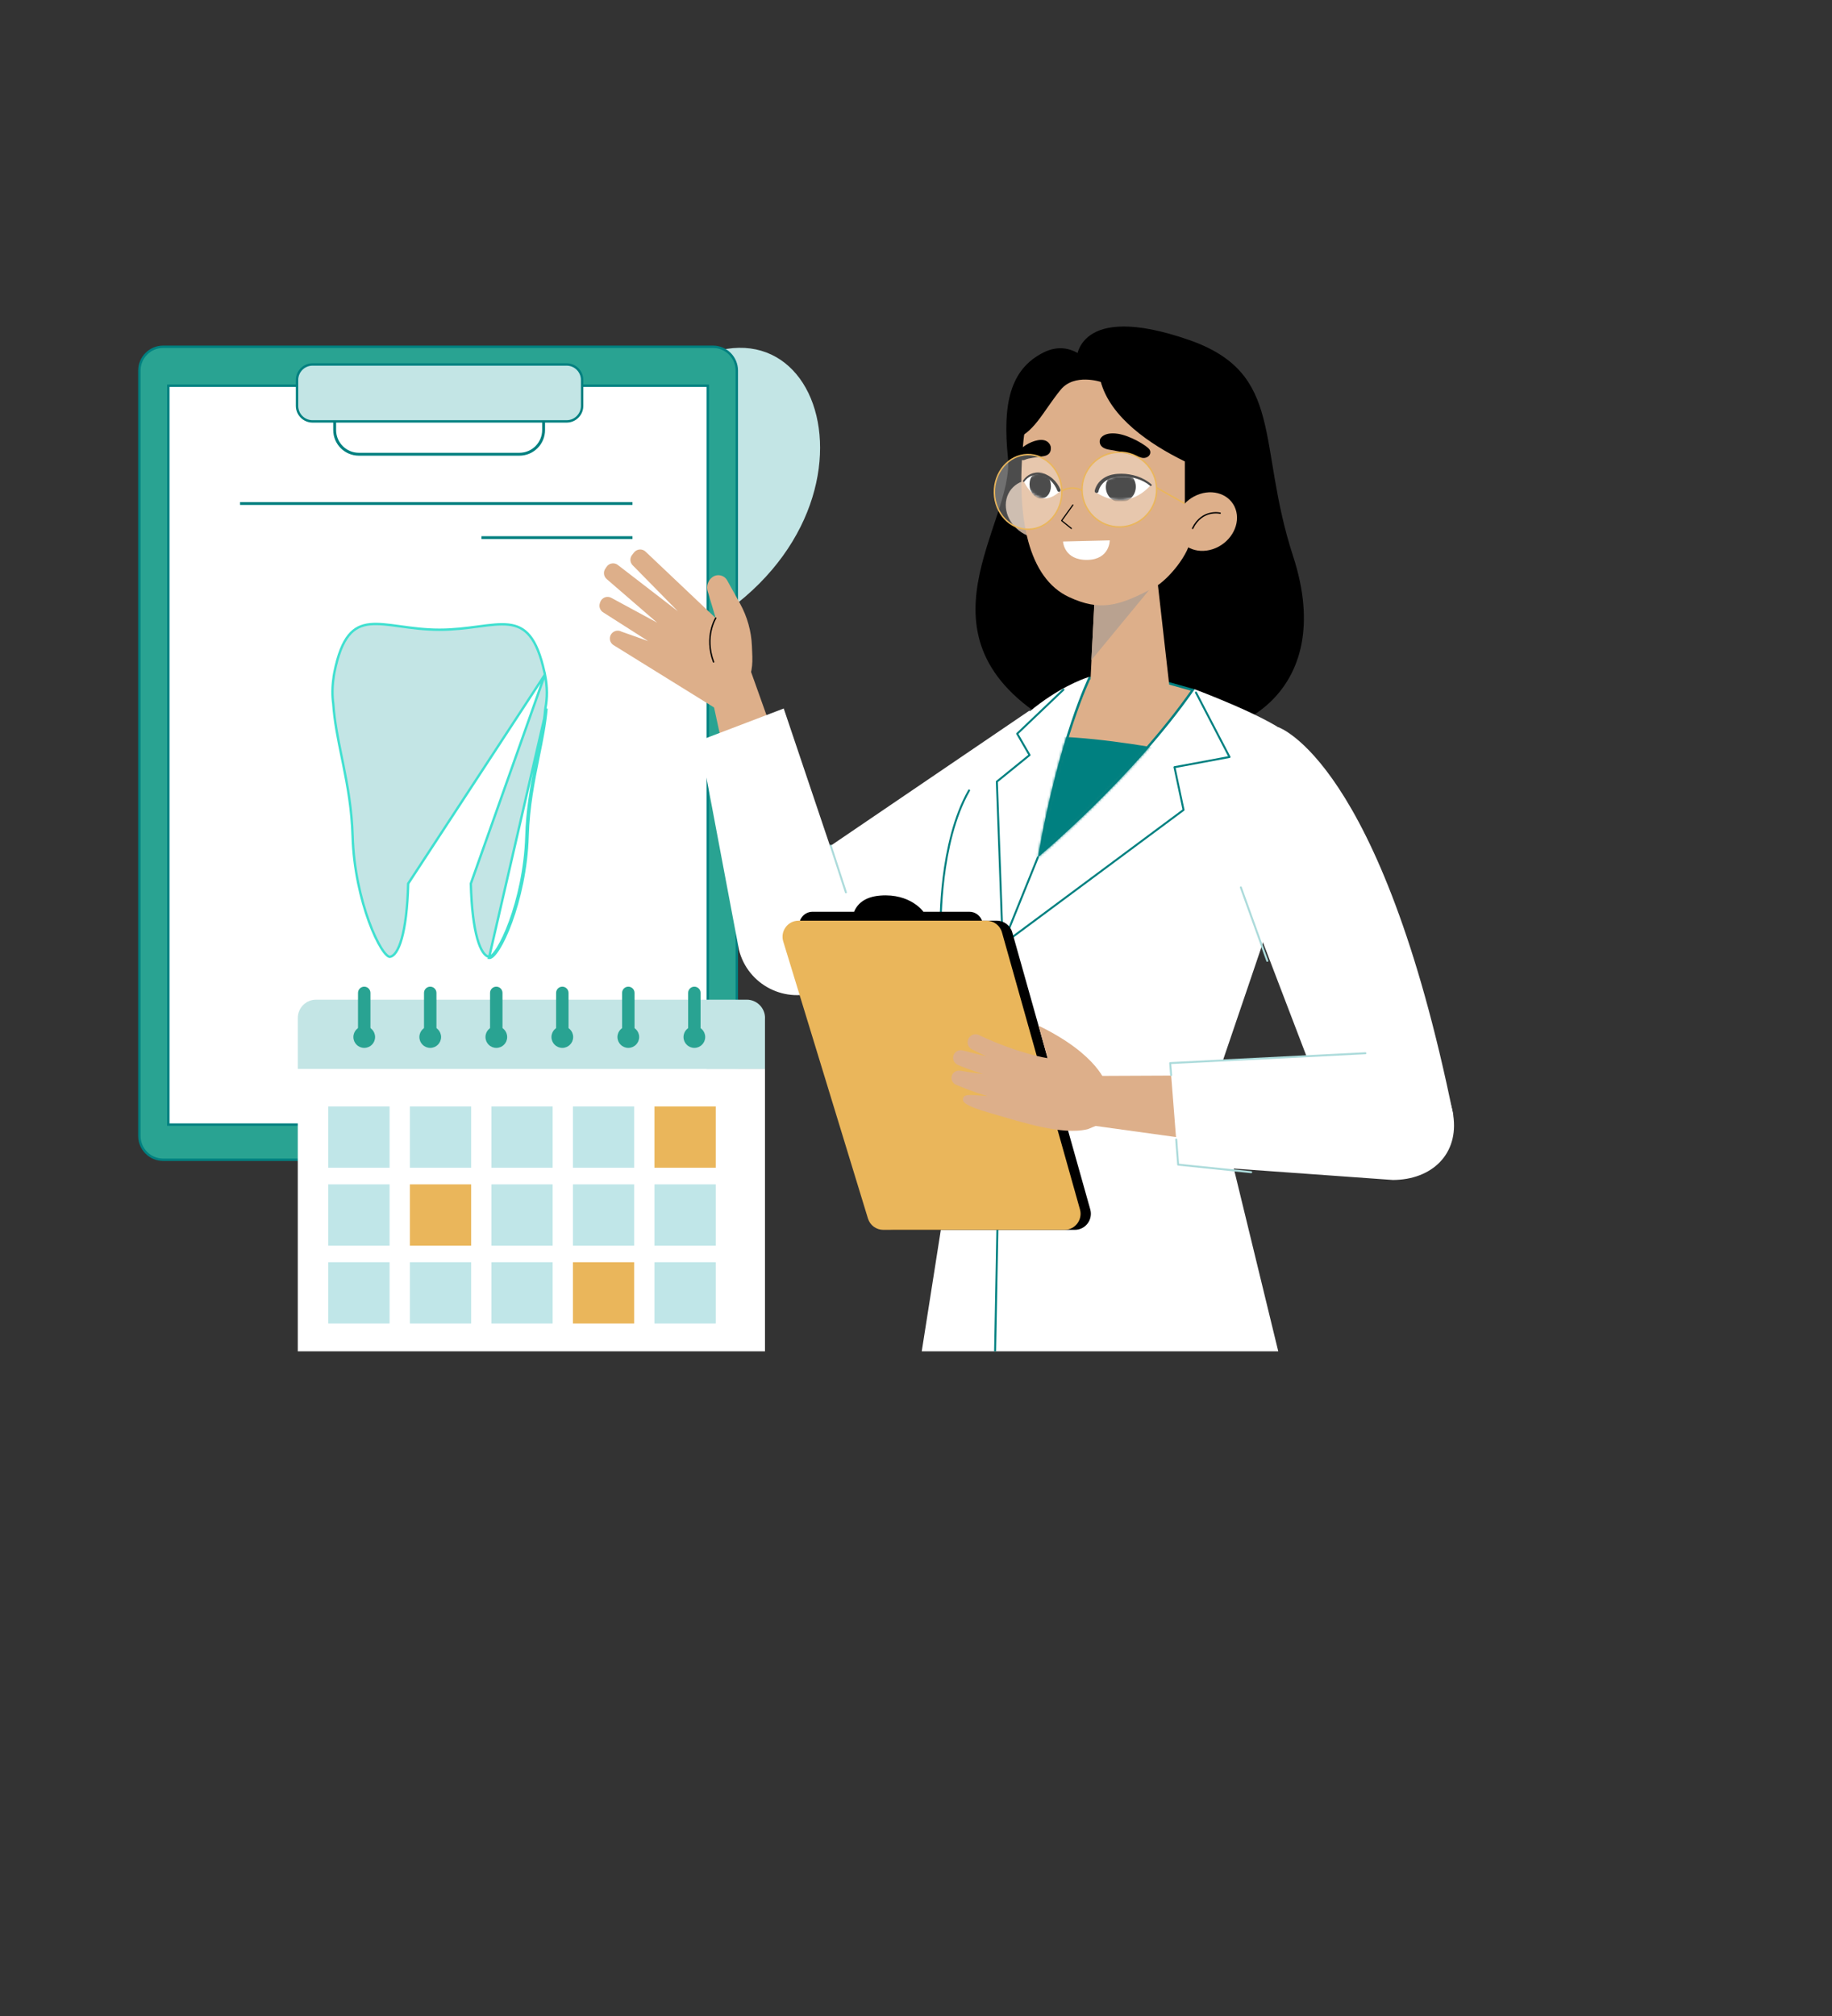 <svg width="769" height="846" viewBox="0 0 769 846" fill="none" xmlns="http://www.w3.org/2000/svg">
<rect x="0" y="0" width="769" height="846" fill="#333333" stroke="none"/>
<g clip-path="url(#clip0_692_555)">
<path d="M153.892 232.988C148.564 219.129 155.688 205.939 171.19 207.298C186.921 208.698 227.701 210.768 262.402 173.497C334.456 96.092 381.023 200.65 306.023 255.772C254.693 293.523 175.18 288.423 153.892 232.967V232.988Z" fill="#C3E5E5"/>
<path d="M299.296 486.629L68.487 486.629C62.972 486.629 58.5 482.155 58.5 476.636L58.5 155.499C58.5 149.98 62.972 145.506 68.487 145.506L299.296 145.506C304.812 145.506 309.284 149.98 309.284 155.499L309.284 476.636C309.284 482.155 304.812 486.629 299.296 486.629Z" fill="#29A392" stroke="#008080"/>
<path d="M297.104 471.872H70.659L70.659 161.852H297.104L297.104 471.872Z" fill="white" stroke="#008080"/>
<path d="M218.028 190.596H150.633C145.034 190.596 140.479 186.039 140.479 180.437V164.864H228.182V180.437C228.182 186.039 223.627 190.596 218.028 190.596Z" stroke="#008080" stroke-width="1.21" stroke-miterlimit="10"/>
<path d="M237.834 176.822H131.204C127.603 176.822 124.684 173.902 124.684 170.299V159.45C124.684 155.847 127.603 152.927 131.204 152.927H237.834C241.434 152.927 244.353 155.847 244.353 159.45V170.299C244.353 173.902 241.434 176.822 237.834 176.822Z" fill="#C3E5E5" stroke="#008080"/>
<path d="M265.494 211.269H100.765" stroke="#008080" stroke-width="1.19" stroke-miterlimit="10"/>
<path d="M265.494 225.588H202.109" stroke="#008080" stroke-width="1.19" stroke-miterlimit="10"/>
<path d="M228.745 283.048L228.55 282.154C226.911 274.647 224.861 269.826 222.37 266.787C219.9 263.774 216.968 262.478 213.452 262.085C209.902 261.688 205.781 262.214 200.944 262.854L200.638 262.895C195.897 263.523 190.515 264.236 184.456 264.236C178.327 264.236 172.866 263.481 168.053 262.815L167.906 262.795C163.036 262.122 158.876 261.558 155.299 261.929C151.758 262.297 148.816 263.579 146.368 266.608C143.897 269.664 141.899 274.533 140.364 282.143C140.243 282.79 140.142 283.418 140.039 284.052V284.053V284.053V284.053V284.053V284.054V284.054V284.054V284.055V284.055V284.055V284.056V284.056V284.056V284.057V284.057V284.057V284.058V284.058V284.058V284.059V284.059V284.059V284.06V284.06V284.06V284.061V284.061V284.061V284.062V284.062V284.062V284.062V284.063V284.063V284.063V284.064V284.064V284.064V284.065V284.065V284.065V284.066V284.066V284.066V284.067V284.067V284.067V284.068V284.068V284.068V284.068V284.069V284.069V284.069V284.07V284.07V284.07V284.071V284.071V284.071V284.072V284.072V284.072V284.073V284.073V284.073V284.073V284.074V284.074V284.074V284.075V284.075V284.075V284.076V284.076V284.076V284.077V284.077V284.077V284.077V284.078V284.078V284.078V284.079V284.079V284.079V284.08V284.08V284.08V284.081V284.081V284.081V284.081V284.082V284.082V284.082V284.083V284.083V284.083V284.084V284.084V284.084V284.085V284.085V284.085V284.086V284.086V284.086V284.086V284.087V284.087V284.087V284.088V284.088V284.088V284.089V284.089V284.089V284.089V284.09V284.09V284.09V284.091V284.091V284.091V284.092V284.092V284.092V284.093V284.093V284.093V284.093V284.094V284.094V284.094V284.095V284.095V284.095V284.096V284.096V284.096V284.097V284.097V284.097V284.097V284.098V284.098V284.098V284.099V284.099V284.099V284.1V284.1V284.1V284.101V284.101V284.101V284.101V284.102V284.102V284.102V284.103V284.103V284.103V284.104V284.104V284.104V284.105V284.105V284.105V284.105V284.106V284.106V284.106V284.107V284.107V284.107V284.108V284.108V284.108V284.108V284.109V284.109V284.109V284.11V284.11V284.11V284.111V284.111V284.111V284.112V284.112V284.112V284.113V284.113V284.113V284.113V284.114V284.114V284.114V284.115V284.115V284.115V284.116V284.116V284.116V284.117V284.117V284.117V284.117V284.118V284.118V284.118V284.119V284.119V284.119V284.12V284.12V284.12V284.121V284.121V284.121V284.122V284.122V284.122V284.122V284.123V284.123V284.123V284.124V284.124V284.124V284.125V284.125V284.125V284.126V284.126V284.126V284.127V284.127V284.127V284.127V284.128V284.128V284.128V284.129V284.129V284.129V284.13V284.13V284.13V284.131V284.131V284.131V284.132V284.132V284.132V284.133V284.133V284.133V284.134V284.134V284.134V284.134V284.135V284.135V284.135V284.136V284.136V284.136V284.137V284.137V284.137V284.138V284.138V284.138V284.139V284.139V284.139V284.14V284.14V284.14V284.141V284.141V284.141V284.142V284.142V284.142V284.143V284.143V284.143V284.144V284.144V284.144V284.145V284.145V284.145V284.146V284.146V284.146V284.147V284.147V284.147V284.148V284.148V284.148V284.149V284.149V284.149V284.15V284.15V284.15V284.151V284.151V284.151V284.152V284.152V284.152V284.153V284.153V284.153V284.154V284.154V284.154V284.155V284.155V284.155V284.156V284.156V284.156V284.157V284.157V284.157V284.158V284.158V284.158V284.159V284.159V284.159V284.16V284.16V284.16V284.161V284.161V284.161V284.162V284.162V284.162V284.163V284.163V284.163V284.164V284.164V284.165V284.165V284.165V284.166V284.166V284.166V284.167V284.167V284.167V284.168V284.168V284.168V284.169V284.169V284.169V284.17V284.17V284.17V284.171V284.171V284.172V284.172V284.172V284.173V284.173V284.173V284.174V284.174V284.174V284.175V284.175V284.176V284.176V284.176V284.177V284.177V284.177V284.178V284.178V284.178V284.179V284.179V284.18V284.217L140.034 284.255C139.434 288.203 139.415 291.875 139.888 295.252L139.891 295.27L139.892 295.288C140.372 302.569 141.844 309.795 143.416 317.506C143.649 318.65 143.884 319.805 144.119 320.973C145.933 329.996 147.694 339.734 148.02 350.93C148.425 364.498 151.452 377.327 154.881 386.695C156.596 391.38 158.405 395.184 160.027 397.776C160.84 399.074 161.593 400.049 162.25 400.677C162.936 401.333 163.407 401.506 163.67 401.473C164.482 401.373 165.351 400.79 166.219 399.524C167.084 398.262 167.901 396.384 168.62 393.84C170.055 388.758 171.067 381.128 171.338 370.748L228.745 283.048ZM228.745 283.048L228.759 283.034C229.791 288.238 229.779 292.95 228.924 297.208L228.919 297.235L228.916 297.263C228.331 303.913 226.979 310.551 225.546 317.594C225.247 319.059 224.946 320.541 224.646 322.045C222.911 330.767 221.269 340.174 220.955 350.93C220.549 364.488 217.522 377.316 214.094 386.687C212.379 391.374 210.569 395.18 208.947 397.773C208.135 399.072 207.381 400.048 206.724 400.677C206.038 401.333 205.568 401.506 205.304 401.473L205.302 401.473C204.492 401.377 203.623 400.798 202.755 399.532C201.891 398.271 201.073 396.393 200.355 393.848C198.919 388.763 197.908 381.128 197.637 370.748L228.745 283.048ZM226.034 317.703C227.468 310.659 228.826 303.988 229.414 297.307L205.243 401.969C209.296 402.471 220.64 378.181 221.455 350.944C221.822 338.39 224.004 327.672 226.034 317.703Z" fill="#C3E5E5" stroke="#40E0D0"/>
<path d="M451.863 150.792C451.863 150.792 451.863 126.335 498.848 142.556C539.565 156.603 527.343 185.972 542.782 233.339C561.877 291.931 515.958 312.019 494.105 306.689L449.711 304.891L437.824 249.309L451.842 150.792H451.863Z" fill="black"/>
<path d="M460.345 156.06C460.345 156.06 451.675 141.01 437.928 147.949C423.847 155.057 420.818 169.814 423.095 192.034C425.916 219.752 380.435 267.307 441.668 303.365L480.066 304.933L460.345 156.081V156.06Z" fill="black"/>
<path d="M484.119 316.179C484.119 316.179 467.176 353.637 348.053 413.609L315.442 377.446L432.037 298.223L484.119 316.179Z" fill="white"/>
<path d="M315.191 368.186L296.054 279.849L313.979 278.323L338.673 347.534C331.089 354.745 323.276 361.643 315.191 368.186Z" fill="#DDAF8A"/>
<path d="M315.818 275.815L315.63 271.132C315.379 264.861 313.666 258.716 310.616 253.218L305.247 243.54C303.972 241.241 300.943 240.634 298.875 242.286C297.141 243.665 296.43 245.965 297.057 248.097L300.421 259.343L271.047 231.521C269.648 230.12 267.329 230.266 266.117 231.834L265.302 232.879C264.341 234.113 264.404 235.868 265.428 237.039L284.522 256.458L259.515 237.185C258.032 235.889 255.734 236.182 254.627 237.812L254.084 238.628C253.143 240.007 253.394 241.868 254.648 242.955L275.811 261.245L256.695 250.898C254.877 249.832 252.558 250.731 251.911 252.737L251.785 253.135C251.347 254.514 251.848 255.998 253.018 256.834L272.092 269L260.831 265.008C258.68 263.879 256.089 265.384 256.006 267.809C255.964 268.958 256.528 270.045 257.51 270.672L305.999 300.731L312.433 289.506C314.836 285.326 315.985 280.56 315.797 275.752L315.818 275.815Z" fill="#DDAF8A"/>
<path d="M300.442 259.364C300.442 259.364 295.532 267.035 299.522 277.738" stroke="black" stroke-width="0.58" stroke-linecap="round" stroke-linejoin="round"/>
<path d="M356.514 379.014L328.979 297.282L293.61 310.765L310.177 398.517C313.896 413.379 329.94 421.489 344.105 415.657C356.848 410.411 362.991 395.841 356.493 379.035L356.514 379.014Z" fill="white"/>
<path d="M348.701 354.829L355.073 374.415" stroke="#ACDBDB" stroke-width="0.83" stroke-linecap="round" stroke-linejoin="round"/>
<path d="M501.48 289.214C501.48 289.214 530.498 300.021 540.045 307.546C549.614 315.071 551.598 331.647 543.952 354.62C536.306 377.572 509.565 456.021 509.565 456.021L543.89 597.16H382.169L404.042 458.049L401.723 417.12C401.723 417.12 386.619 374.98 401.097 341.221C421.131 294.502 456.96 284.092 456.96 284.092L501.48 289.234V289.214Z" fill="white"/>
<path d="M500.667 289.506C487.895 307.809 471.666 325.185 458.571 338.034C451.957 344.525 446.145 349.857 441.987 353.566C439.909 355.42 438.244 356.869 437.099 357.853C436.832 358.083 436.593 358.287 436.384 358.466C440.75 333.921 445.955 315.481 450.094 303.127C452.201 296.836 454.032 292.123 455.335 288.985C455.987 287.416 456.506 286.24 456.862 285.459C457.04 285.068 457.177 284.775 457.27 284.581C457.271 284.578 457.273 284.574 457.274 284.571H482.985L500.667 289.506Z" fill="#DDAF8A" stroke="#008080"/>
<mask id="mask0_692_555" style="mask-type:luminance" maskUnits="userSpaceOnUse" x="435" y="284" width="67" height="76">
<path d="M500.668 289.506C487.895 307.809 471.666 325.185 458.571 338.034C451.957 344.525 446.145 349.857 441.987 353.566C439.909 355.42 438.244 356.869 437.099 357.853C436.832 358.083 436.593 358.287 436.384 358.466C440.75 333.921 445.955 315.481 450.094 303.127C452.201 296.836 454.032 292.123 455.335 288.985C455.987 287.416 456.506 286.24 456.862 285.459C457.04 285.068 457.177 284.775 457.27 284.581C457.271 284.578 457.273 284.574 457.274 284.571H482.985L500.668 289.506Z" fill="white" stroke="white"/>
</mask>
<g mask="url(#mask0_692_555)">
<path d="M508.927 319.041C509.513 319.175 510.017 319.292 510.431 319.389L488.939 329.628L488.807 329.69L488.73 329.814L454.914 383.83L411.205 372.383L414.217 311.518C430.345 307.659 454.592 309.661 474.932 312.668C485.165 314.18 494.385 315.942 501.047 317.327C504.378 318.019 507.069 318.617 508.927 319.041Z" fill="#008080" stroke="#008080"/>
</g>
<path d="M435.651 359.741L420.902 396.217L417.141 597.139" stroke="#008080" stroke-width="0.83" stroke-linecap="round" stroke-linejoin="round"/>
<path d="M502.023 290.593L516.104 317.621L492.998 321.906L496.8 339.841L420.902 396.217L418.437 327.968L432.162 316.827L426.981 307.859L446.389 289.381" stroke="#008080" stroke-width="0.83" stroke-linecap="round" stroke-linejoin="round"/>
<path d="M394.85 388.316C394.85 388.316 394.182 353.658 406.779 331.668" stroke="#008080" stroke-width="0.83" stroke-linecap="round" stroke-linejoin="round"/>
<path d="M536.557 305.121C536.557 305.121 579.718 319.084 610.032 467.936L564.112 484.241L516.125 358.759L536.536 305.121H536.557Z" fill="white"/>
<path d="M531.96 403.157L520.867 372.366" stroke="#ACDBDB" stroke-width="0.83" stroke-linecap="round" stroke-linejoin="round"/>
<path d="M539.419 451.088L456.354 451.464L450.547 471.155L533.13 482.568L539.419 451.088Z" fill="#DDAF8A"/>
<path d="M580.805 441.493L491.201 446.071L494.544 488.651L584.669 495.11C601.09 495.048 612.455 484.199 610.011 467.936C607.817 453.304 595.408 439.403 580.784 441.473L580.805 441.493Z" fill="white"/>
<path d="M573.137 441.932L491.201 446.071L491.598 451.088" stroke="#ACDBDB" stroke-width="0.83" stroke-linecap="round" stroke-linejoin="round"/>
<path d="M493.729 478.137L494.544 488.672L525.192 491.849" stroke="#ACDBDB" stroke-width="0.83" stroke-linecap="round" stroke-linejoin="round"/>
<path d="M424.913 391.221L457.65 507.464C458.861 511.77 455.623 516.034 451.173 516.034H375.087C372.12 516.034 369.509 514.09 368.652 511.268L333.095 395.025C331.779 390.699 335.017 386.309 339.529 386.309H418.436C421.445 386.309 424.098 388.316 424.913 391.221Z" fill="black"/>
<path d="M387.622 382.567C387.622 382.567 382.211 374.812 369.55 375.774C355.449 376.84 357.747 389.382 357.747 389.382L387.642 382.567H387.622Z" fill="black"/>
<path d="M412.294 386.664L439.599 483.614C440.602 487.209 437.907 490.763 434.189 490.763H370.741C368.276 490.763 366.083 489.153 365.372 486.791L335.727 389.842C334.62 386.225 337.315 382.567 341.096 382.567H406.904C409.411 382.567 411.626 384.24 412.315 386.664H412.294Z" fill="black"/>
<path d="M420.588 391.221L453.325 507.464C454.537 511.77 451.299 516.034 446.849 516.034H370.762C367.796 516.034 365.184 514.09 364.328 511.268L328.77 395.025C327.454 390.699 330.692 386.309 335.205 386.309H414.112C417.12 386.309 419.773 388.316 420.588 391.221Z" fill="#EAB65B"/>
<path d="M464.356 454.955C464.356 454.955 461.327 442.685 435.985 430.394L439.725 444.002C439.725 444.002 427.587 442.204 410.874 434.282C409.286 433.529 407.406 434.177 406.57 435.724C405.672 437.396 406.319 439.487 408.033 440.323L413.903 443.207L404.063 440.741C402.413 440.323 400.721 441.284 400.219 442.936C399.76 444.483 400.512 446.113 401.974 446.782C403.833 447.618 407.072 448.893 412.691 450.67C412.691 450.67 407.991 450.126 403.165 449.269C401.431 448.956 399.78 450.001 399.446 451.715C399.175 453.137 399.927 454.537 401.243 455.122C403.812 456.23 408.45 458.111 414.467 459.93C410.017 459.679 405.108 458.801 404.418 460.432C403.729 462.083 403.854 463.693 416.347 467.246C428.84 470.8 445.7 476.485 456.626 473.789L470.414 468.082V452.823L464.356 454.955Z" fill="#DDAF8A"/>
<path d="M422.468 209.426C420.985 215.822 425.435 222.846 432.392 225.124C439.37 227.403 446.222 224.058 447.705 217.662C449.189 211.265 444.739 204.242 437.782 201.963C430.804 199.685 423.952 203.03 422.468 209.426Z" fill="#B9A290"/>
<path d="M430.136 189.819C429.76 215.76 447.538 237.018 475.47 237.415C503.402 237.813 526.341 217.097 526.696 191.156C527.051 165.216 504.718 143.852 476.807 143.455C448.875 143.058 430.512 163.857 430.136 189.819Z" fill="black"/>
<path d="M484.119 228.448L491.201 290.99L457.274 294.92L460.198 235.785L484.119 228.448Z" fill="#DDAF8A"/>
<path d="M458.109 276.985L487.42 241.408L460.073 240.446L458.109 276.985Z" fill="#B9A290"/>
<path d="M482.678 157.502C474.488 155.182 465.776 154.513 457.441 156.06C446.139 158.129 431.619 164.714 429.634 184.593C426.313 217.745 431.828 242.683 448.729 250.522C461.703 256.542 469.662 254.493 484.725 246.341C490.345 243.31 499.621 232.106 499.809 225.48L505.554 209.154C505.554 209.154 521.807 168.602 482.678 157.502Z" fill="#DDAF8A"/>
<path d="M449.711 221.738L445.637 218.456L450.338 211.913" stroke="black" stroke-width="0.48" stroke-linecap="round" stroke-linejoin="round"/>
<path d="M459.927 206.562C459.927 206.562 465.254 193.351 483.033 203.489C483.033 203.489 473.924 215.446 459.927 206.562Z" fill="white"/>
<mask id="mask1_692_555" style="mask-type:luminance" maskUnits="userSpaceOnUse" x="459" y="199" width="25" height="11">
<path d="M459.927 206.562C459.927 206.562 465.254 193.351 483.033 203.489C483.033 203.489 473.924 215.446 459.927 206.562Z" fill="white"/>
</mask>
<g mask="url(#mask1_692_555)">
<path d="M464.251 203.468C463.771 207.022 466.174 210.262 469.621 210.722C473.068 211.182 476.222 208.673 476.703 205.141C477.183 201.587 474.781 198.347 471.334 197.887C467.908 197.427 464.732 199.936 464.251 203.468Z" fill="black"/>
</g>
<path d="M483.283 203.197C479.815 200.166 475.198 198.807 470.665 198.786C468.409 198.786 466.027 199.058 463.917 200.249C461.828 201.399 460.136 203.322 459.53 205.851C459.425 206.29 459.697 206.729 460.136 206.834C460.574 206.938 461.013 206.667 461.118 206.228C461.118 206.228 461.118 206.228 461.118 206.207V206.123C461.515 204.284 462.873 202.465 464.607 201.462C466.361 200.375 468.534 200.04 470.686 199.957C474.969 199.873 479.439 201.044 482.782 203.824C482.949 203.97 483.2 203.949 483.346 203.782C483.492 203.615 483.471 203.364 483.304 203.218L483.283 203.197Z" fill="black"/>
<path d="M444.822 206.248C444.822 206.248 439.683 192.682 429.718 201.88C429.718 201.88 435.275 214.756 444.822 206.248Z" fill="white"/>
<mask id="mask2_692_555" style="mask-type:luminance" maskUnits="userSpaceOnUse" x="429" y="198" width="16" height="12">
<path d="M444.822 206.248C444.822 206.248 439.683 192.682 429.718 201.88C429.718 201.88 435.275 214.756 444.822 206.248Z" fill="white"/>
</mask>
<g mask="url(#mask2_692_555)">
<path d="M441.062 202.904C441.521 205.998 439.934 208.799 437.489 209.175C435.045 209.551 432.684 207.335 432.225 204.263C431.765 201.19 433.353 198.368 435.797 197.992C438.242 197.615 440.602 199.831 441.062 202.904Z" fill="black"/>
</g>
<path d="M429.989 202.068C431.452 199.915 434.168 198.744 436.549 199.392H436.612C439.996 199.978 442.65 202.779 443.84 205.893V205.935C443.987 206.29 444.384 206.458 444.739 206.332C445.094 206.207 445.261 205.789 445.136 205.454C445.136 205.454 445.136 205.454 445.136 205.433C443.652 201.942 440.602 198.974 436.758 198.452H436.821C433.875 197.762 430.909 199.33 429.425 201.692C429.321 201.838 429.363 202.047 429.509 202.151C429.655 202.256 429.864 202.214 429.969 202.068H429.989Z" fill="black"/>
<path d="M440.999 187.164C440.999 187.164 441.981 190.738 438.158 191.386C435.254 191.888 431.849 192.139 430.219 192.912C429.3 193.351 428.235 192.954 427.691 191.972C427.253 191.177 427.253 190.153 427.691 189.38C428.611 187.812 432.099 185.366 435.63 184.718C440.143 183.882 440.978 187.143 440.978 187.143L440.999 187.164Z" fill="black"/>
<path d="M461.765 184.342C461.765 184.342 460.449 187.979 465.881 188.732C470.017 189.317 476.515 191.094 478.854 191.951C480.171 192.431 481.696 192.055 482.427 191.052C483.033 190.258 483.012 189.212 482.364 188.418C481.027 186.788 474.342 182.795 469.328 182.022C462.872 181.039 461.765 184.342 461.765 184.342Z" fill="black"/>
<path d="M446.201 227.214L465.839 226.734C465.839 226.734 465.839 234.719 456.522 234.928C446.556 235.137 446.222 227.214 446.222 227.214H446.201Z" fill="white"/>
<path opacity="0.3" d="M485.519 205.036C485.728 213.69 478.896 220.881 470.247 221.09C461.598 221.299 454.411 214.464 454.203 205.81C453.994 197.156 460.825 189.965 469.474 189.756C478.123 189.547 485.31 196.382 485.519 205.036Z" fill="white"/>
<path opacity="0.3" d="M445.721 206.019C445.909 214.673 439.725 221.863 431.911 222.072C424.098 222.281 417.601 215.446 417.413 206.792C417.225 198.138 423.409 190.947 431.222 190.738C439.035 190.529 445.533 197.365 445.721 206.019Z" fill="white"/>
<path d="M485.519 205.036C485.728 213.69 478.896 220.881 470.247 221.09C461.598 221.299 454.411 214.464 454.203 205.81C453.994 197.156 460.825 189.965 469.474 189.756C478.123 189.547 485.31 196.382 485.519 205.036Z" stroke="#EAB65B" stroke-width="0.6" stroke-miterlimit="10"/>
<path d="M445.721 206.019C445.909 214.673 439.725 221.863 431.911 222.072C424.098 222.281 417.601 215.446 417.413 206.792C417.225 198.138 423.409 190.947 431.222 190.738C439.035 190.529 445.533 197.365 445.721 206.019Z" stroke="#EAB65B" stroke-width="0.6" stroke-miterlimit="10"/>
<path d="M445.721 206.019C445.721 206.019 449.627 203.385 454.182 205.809" stroke="#EAB65B" stroke-width="0.6" stroke-miterlimit="10"/>
<path d="M485.498 204.639L497.281 211.286" stroke="#EAB65B" stroke-width="0.6" stroke-miterlimit="10"/>
<path d="M516.125 201.211C516.125 201.211 454.537 182.544 461.64 147.364C461.64 147.364 484.015 141.386 501.898 161.369C519.781 181.353 516.125 201.211 516.125 201.211Z" fill="black"/>
<path d="M497.343 190.446V222.574L512.176 198.765L497.343 190.446Z" fill="black"/>
<path d="M518.966 214.735C520.449 221.132 515.999 228.155 509.043 230.434C502.065 232.712 495.212 229.368 493.729 222.971C492.246 216.575 496.696 209.551 503.653 207.273C510.63 204.994 517.483 208.339 518.966 214.735Z" fill="#DDAF8A"/>
<path d="M512.176 215.321C512.176 215.321 504.593 213.523 500.602 221.717" stroke="black" stroke-width="0.57" stroke-linecap="round" stroke-linejoin="round"/>
<path d="M462.079 160.262C462.079 160.262 450.944 156.499 445.198 163.564C437.51 173.033 433.896 182.189 424.955 184.593C424.955 184.593 422.009 152.402 458.109 149.496L474.237 155.224L462.079 160.262Z" fill="black"/>
<path d="M321.108 448.511H125V570.565H321.108V448.511Z" fill="white"/>
<path d="M321.108 427.148V448.511H125V427.148C125 422.905 128.447 419.456 132.688 419.456H313.441C317.682 419.456 321.129 422.905 321.129 427.148H321.108Z" fill="#C3E5E5"/>
<path d="M291.463 439.69C293.978 439.69 296.017 437.65 296.017 435.133C296.017 432.616 293.978 430.576 291.463 430.576C288.948 430.576 286.909 432.616 286.909 435.133C286.909 437.65 288.948 439.69 291.463 439.69Z" fill="#29A392"/>
<path d="M291.463 436.847C292.904 436.847 294.074 435.677 294.074 434.234V416.613C294.074 415.171 292.904 414 291.463 414C290.021 414 288.851 415.171 288.851 416.613V434.234C288.851 435.677 290.021 436.847 291.463 436.847Z" fill="#29A392"/>
<path d="M263.74 439.69C266.255 439.69 268.294 437.65 268.294 435.133C268.294 432.616 266.255 430.576 263.74 430.576C261.225 430.576 259.186 432.616 259.186 435.133C259.186 437.65 261.225 439.69 263.74 439.69Z" fill="#29A392"/>
<path d="M263.74 436.847C265.181 436.847 266.351 435.677 266.351 434.234V416.613C266.351 415.171 265.181 414 263.74 414C262.298 414 261.129 415.171 261.129 416.613V434.234C261.129 435.677 262.298 436.847 263.74 436.847Z" fill="#29A392"/>
<path d="M236.038 439.69C238.553 439.69 240.592 437.65 240.592 435.133C240.592 432.616 238.553 430.576 236.038 430.576C233.523 430.576 231.484 432.616 231.484 435.133C231.484 437.65 233.523 439.69 236.038 439.69Z" fill="#29A392"/>
<path d="M236.038 436.847C237.479 436.847 238.649 435.677 238.649 434.234V416.613C238.649 415.171 237.479 414 236.038 414C234.596 414 233.427 415.171 233.427 416.613V434.234C233.427 435.677 234.596 436.847 236.038 436.847Z" fill="#29A392"/>
<path d="M203.782 435.133C203.782 437.641 205.808 439.69 208.336 439.69C210.864 439.69 212.89 437.662 212.89 435.133C212.89 432.604 210.864 430.576 208.336 430.576C205.808 430.576 203.782 432.604 203.782 435.133Z" fill="#29A392"/>
<path d="M208.315 436.847C209.757 436.847 210.926 435.677 210.926 434.234V416.613C210.926 415.171 209.757 414 208.315 414C206.874 414 205.704 415.171 205.704 416.613V434.234C205.704 435.677 206.874 436.847 208.315 436.847Z" fill="#29A392"/>
<path d="M180.592 439.69C183.107 439.69 185.146 437.65 185.146 435.133C185.146 432.616 183.107 430.576 180.592 430.576C178.077 430.576 176.038 432.616 176.038 435.133C176.038 437.65 178.077 439.69 180.592 439.69Z" fill="#29A392"/>
<path d="M180.592 436.847C182.034 436.847 183.203 435.677 183.203 434.234V416.613C183.203 415.171 182.034 414 180.592 414C179.151 414 177.981 415.171 177.981 416.613V434.234C177.981 435.677 179.151 436.847 180.592 436.847Z" fill="#29A392"/>
<path d="M148.336 435.133C148.336 437.641 150.362 439.69 152.89 439.69C155.418 439.69 157.444 437.662 157.444 435.133C157.444 432.604 155.418 430.576 152.89 430.576C150.362 430.576 148.336 432.604 148.336 435.133Z" fill="#29A392"/>
<path d="M152.89 436.847C154.332 436.847 155.501 435.677 155.501 434.234V416.613C155.501 415.171 154.332 414 152.89 414C151.448 414 150.279 415.171 150.279 416.613V434.234C150.279 435.677 151.448 436.847 152.89 436.847Z" fill="#29A392"/>
<path d="M240.488 489.983H266.205V464.252H240.488V489.983Z" fill="#C0E6E8"/>
<path d="M206.268 489.983H231.985V464.252H206.268V489.983Z" fill="#C0E6E8"/>
<path d="M172.047 489.983H197.765V464.252H172.047V489.983Z" fill="#C0E6E8"/>
<path d="M137.806 489.983H163.524V464.252H137.806V489.983Z" fill="#C0E6E8"/>
<path d="M274.729 489.983H300.446V464.252H274.729V489.983Z" fill="#EAB65B"/>
<path d="M240.488 522.676H266.205V496.944H240.488V522.676Z" fill="#C0E6E8"/>
<path d="M206.268 522.676H231.985V496.944H206.268V522.676Z" fill="#C0E6E8"/>
<path d="M172.047 522.676H197.765V496.944H172.047V522.676Z" fill="#EAB65B"/>
<path d="M137.806 522.676H163.524V496.944H137.806V522.676Z" fill="#C0E6E8"/>
<path d="M274.729 522.676H300.446V496.944H274.729V522.676Z" fill="#C0E6E8"/>
<path d="M240.488 555.348H266.205V529.616H240.488V555.348Z" fill="#EAB65B"/>
<path d="M206.268 555.348H231.985V529.616H206.268V555.348Z" fill="#C0E6E8"/>
<path d="M172.047 555.348H197.765V529.616H172.047V555.348Z" fill="#C0E6E8"/>
<path d="M137.806 555.348H163.524V529.616H137.806V555.348Z" fill="#C0E6E8"/>
<path d="M274.729 555.348H300.446V529.616H274.729V555.348Z" fill="#C0E6E8"/>
</g>
<defs>
<clipPath id="clip0_692_555">
<rect width="839" height="461" fill="white" transform="translate(0 106)"/>
</clipPath>
</defs>
</svg>

